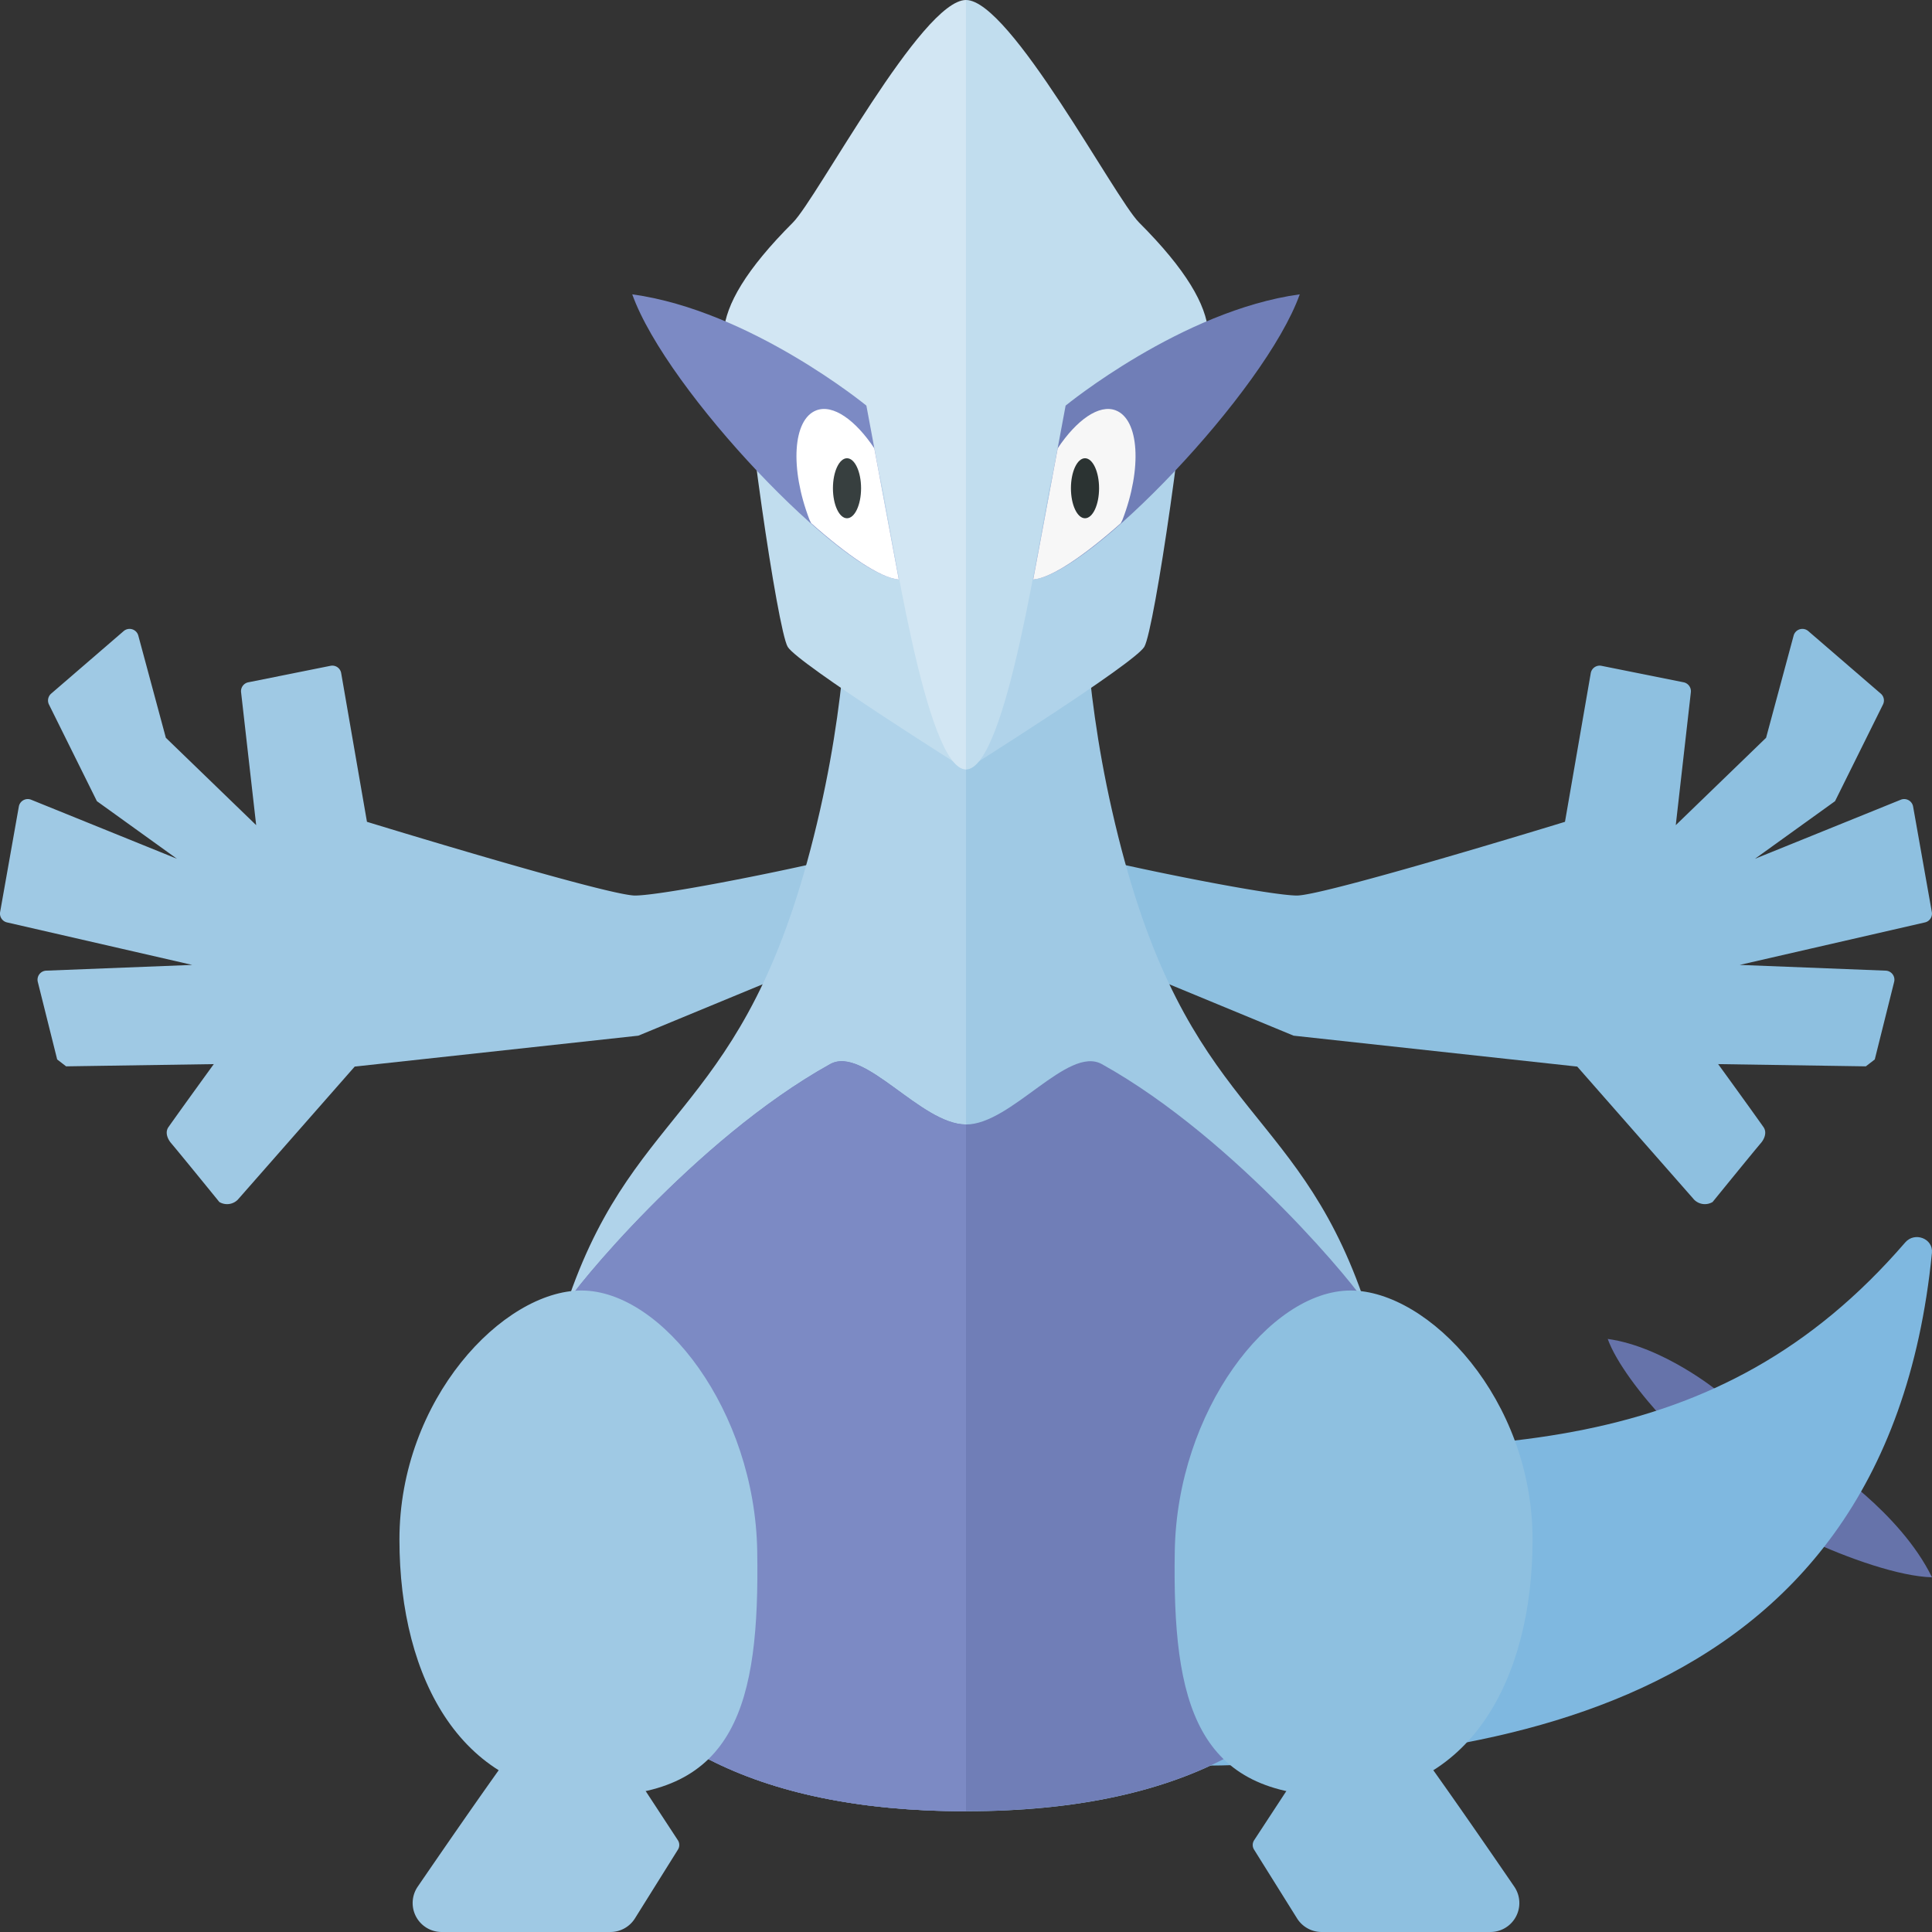 <svg xmlns="http://www.w3.org/2000/svg" width="32" height="32"><rect width="100%" height="100%" fill="#333333" stroke="none"/><path fill="#6673AA" d="M26.629 22.177c.272.761 1.649 2.192 2.083 2.228l-.254-1.359c.001.001-.905-.742-1.829-.869zM32 26.125c-1.052-.027-3.382-1.148-3.604-1.671l1.784-.239s1.287.819 1.82 1.91z"/><path fill="#9FC9E4" d="M14.071 15.708l-3.498 1.446-4.698.512-1.936 2.204a.25.25 0 01-.306.039s-.654-.805-.803-.98c-.038-.045-.109-.163-.039-.262.25-.354.75-1.042.75-1.042l-2.446.037-.148-.114-.321-1.285a.15.15 0 01.14-.186l2.418-.095-3.068-.704a.15.15 0 01-.114-.172l.31-1.747a.15.15 0 01.204-.113l2.415.978-1.326-.954-.794-1.601a.151.151 0 01.036-.18l1.201-1.036a.15.15 0 01.243.075l.456 1.692 1.496 1.447-.25-2.202a.15.15 0 01.12-.164l1.361-.273a.149.149 0 01.177.121l.427 2.463s3.999 1.227 4.445 1.221c.446-.006 2.28-.371 3.136-.572l.412 1.447z"/><path fill="#8EC0E0" d="M18.34 14.261c.856.2 2.69.565 3.136.572.446.006 4.445-1.221 4.445-1.221l.427-2.463a.15.15 0 01.177-.121l1.361.273a.151.151 0 01.12.164l-.25 2.202 1.496-1.447.456-1.692a.15.15 0 01.243-.075l1.201 1.036a.149.149 0 01.036.18l-.794 1.601-1.326.954 2.415-.978a.15.15 0 01.204.113l.31 1.747a.149.149 0 01-.114.172l-3.068.704 2.418.095a.15.15 0 01.14.186l-.321 1.285-.148.114-2.446-.037s.5.688.75 1.042c.07.099 0 .217-.039.262-.149.175-.803.98-.803.98a.25.25 0 01-.306-.039l-1.936-2.204-4.698-.512-3.498-1.446.412-1.447z"/><path fill="#7FB8E0" d="M31.999 20.751c-.778 7.874-7.778 8.499-12.715 8.499v-5.333c5.312.208 9.164.264 12.272-3.338.156-.182.466-.066.443.172z"/><path fill="#B0D3EA" d="M16 7.25c-2.667 0-1.415 1.748-2.417 6.167-1.108 4.888-2.875 4.75-4.042 7.75C8.262 24.457 8.458 30 16 30V7.25z"/><path fill="#9FC9E4" d="M16 7.25c2.667 0 1.415 1.748 2.417 6.167 1.108 4.888 2.875 4.75 4.042 7.75C23.738 24.457 23.542 30 16 30V7.25z"/><path fill="#C1DDEE" d="M12.314 5.523c0 1.016.564 4.909.733 5.191.17.282 2.953 2.031 2.953 2.031V5.467l-3.686.056z"/><path fill="#D2E6F3" d="M16 0c-.733 0-2.467 3.286-2.866 3.685-3.152 3.152 1.145 2.916 1.456 4.264.169.733.733 4.796 1.411 4.796V0z"/><path fill="#7C8AC4" d="M10.472 4.875c.576 1.612 3.493 4.645 4.415 4.722l-.537-2.879c-.001 0-1.92-1.574-3.878-1.843z"/><path fill="#FFF" d="M14.481 7.425c-.311-.466-.683-.735-.961-.628-.389.15-.439.96-.113 1.81.008.022.02.037.029.059.597.529 1.14.906 1.451.932l-.406-2.173z"/><ellipse fill="#373F3F" cx="14.029" cy="8.087" rx=".233" ry=".497"/><path fill="#B0D3EA" d="M19.686 5.523c0 1.016-.564 4.909-.733 5.191-.17.282-2.953 2.031-2.953 2.031V5.467l3.686.056z"/><path fill="#C1DDEE" d="M16 0c.733 0 2.467 3.286 2.866 3.685 3.152 3.152-1.145 2.916-1.456 4.264-.169.733-.733 4.796-1.411 4.796V0z"/><path fill="#707EB7" d="M21.528 4.875c-.576 1.612-3.493 4.645-4.415 4.722l.537-2.879c.001 0 1.92-1.574 3.878-1.843z"/><path fill="#F7F7F7" d="M17.519 7.425c.311-.466.684-.735.961-.628.389.15.439.96.113 1.81-.008.022-.02.037-.029.059-.597.529-1.14.906-1.451.932l.406-2.173z"/><ellipse fill="#2B3332" cx="17.971" cy="8.087" rx=".233" ry=".497"/><path fill="#707EB7" d="M22.604 21.57c-.046-.138-2.105-2.695-4.354-3.945-.563-.312-1.5 1-2.25 1s-1.688-1.312-2.25-1c-2.249 1.249-4.308 3.807-4.354 3.945C8.289 24.89 8.758 30 16 30s7.711-5.11 6.604-8.43z"/><path fill="#8EC0E0" d="M19.458 25.692c-.042 2.533.357 4.058 2.702 4.058 2.177 0 3.224-1.926 3.224-4.25s-1.717-4.125-3.015-4.125c-1.34 0-2.873 1.993-2.911 4.317z"/><path fill="#8EC0E0" d="M23.549 29.054c.463.641 1.095 1.556 1.533 2.196a.48.48 0 01-.399.75h-2.792a.48.48 0 01-.408-.226l-.712-1.139a.144.144 0 01.002-.156l1.092-1.667 1.684.242z"/><path fill="#7C8AC4" d="M16 18.625c-.75 0-1.688-1.312-2.25-1-2.249 1.249-4.308 3.807-4.354 3.945C8.289 24.89 8.758 30 16 30V18.625z"/><path fill="#9FC9E4" d="M12.542 25.692c.042 2.533-.357 4.058-2.702 4.058-2.177 0-3.224-1.926-3.224-4.25s1.717-4.125 3.015-4.125c1.34 0 2.873 1.993 2.911 4.317z"/><path fill="#9FC9E4" d="M8.451 29.054c-.463.641-1.095 1.556-1.533 2.196a.48.48 0 00.399.75h2.792a.48.48 0 00.408-.226l.712-1.139a.144.144 0 00-.002-.156l-1.092-1.667-1.684.242z"/></svg>